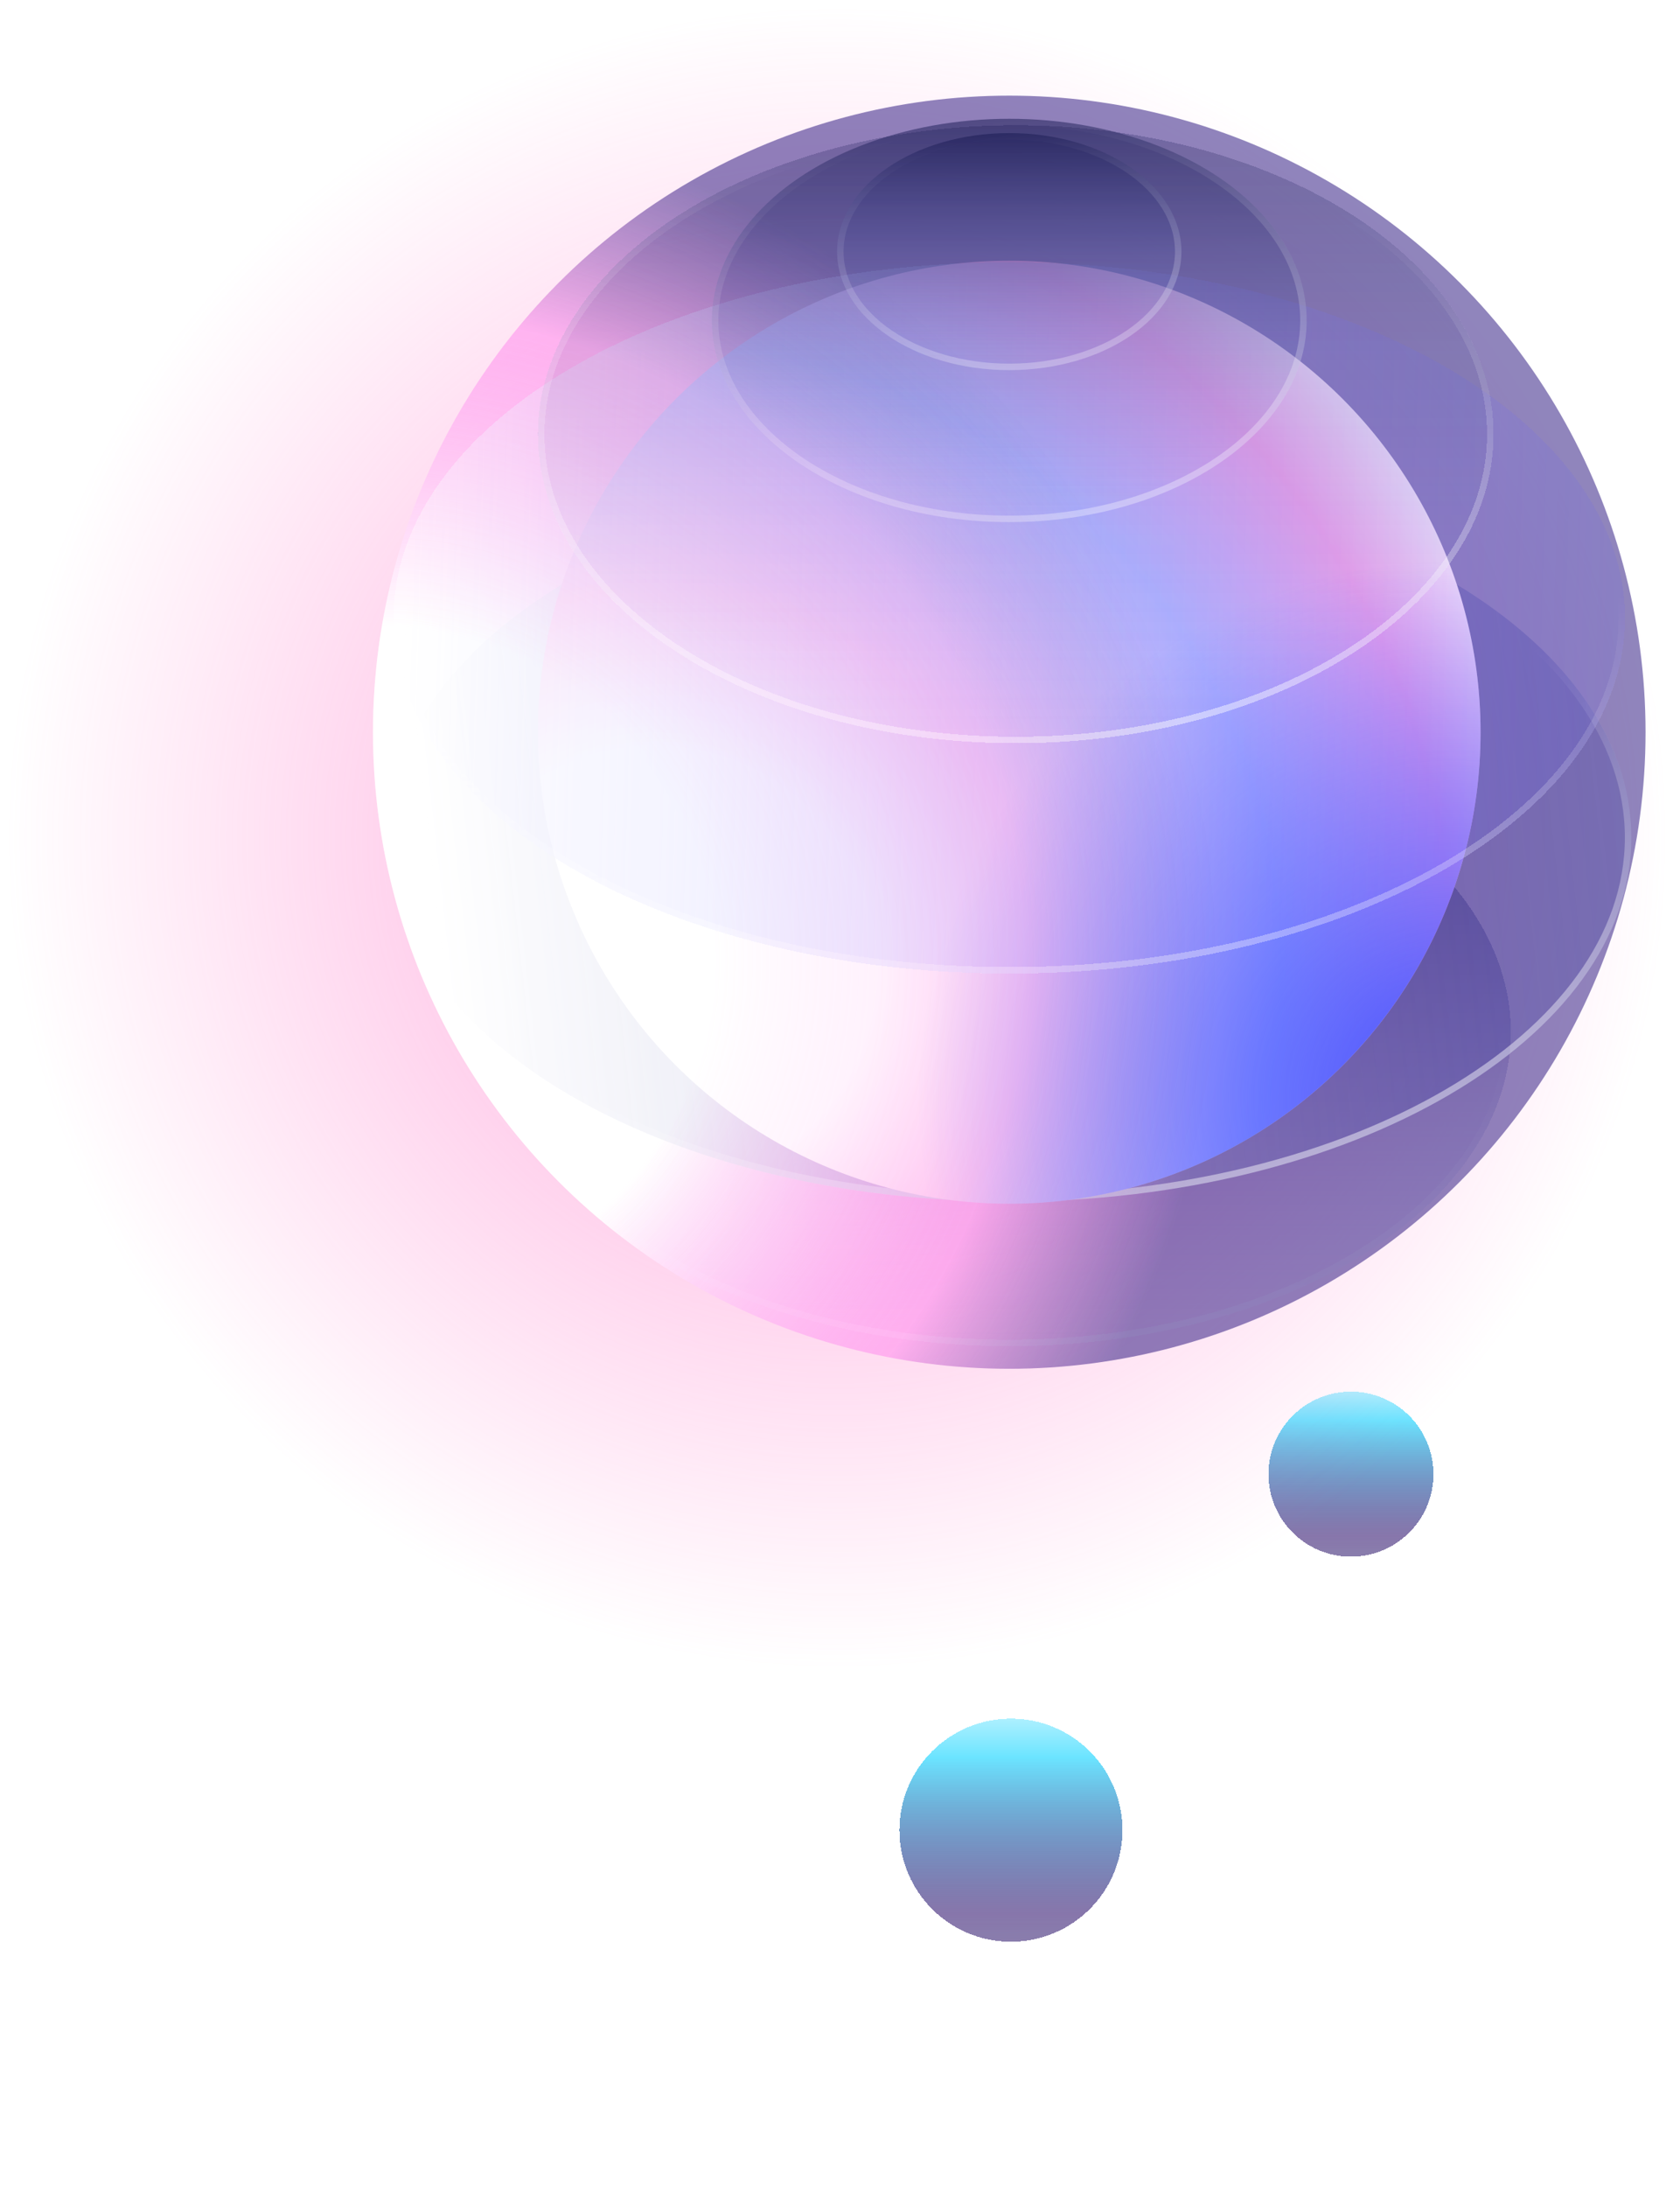 <svg width="269" height="350" viewBox="0 0 269 350" fill="none" xmlns="http://www.w3.org/2000/svg">
<g filter="url(#filter0_dd_10_118)">
<circle cx="161.87" cy="297.053" r="17.852" fill="url(#paint0_linear_10_118)" shape-rendering="crispEdges"/>
</g>
<g filter="url(#filter1_dd_10_118)">
<circle cx="216.313" cy="240.075" r="13.207" fill="url(#paint1_linear_10_118)" shape-rendering="crispEdges"/>
</g>
<circle cx="134.033" cy="134.033" r="134.033" fill="url(#paint2_radial_10_118)" fill-opacity="0.6"/>
<g filter="url(#filter2_d_10_118)">
<ellipse cx="161.603" cy="164.1" rx="80.306" ry="50.309" fill="url(#paint3_linear_10_118)" fill-opacity="0.5" shape-rendering="crispEdges"/>
<path d="M241.391 164.1C241.391 177.75 232.558 190.186 218.113 199.236C203.675 208.281 183.697 213.892 161.603 213.892C139.509 213.892 119.531 208.281 105.093 199.236C90.648 190.186 81.814 177.75 81.814 164.1C81.814 150.45 90.648 138.014 105.093 128.964C119.531 119.919 139.509 114.308 161.603 114.308C183.697 114.308 203.675 119.919 218.113 128.964C232.558 138.014 241.391 150.45 241.391 164.1Z" stroke="url(#paint4_linear_10_118)" stroke-opacity="0.6" stroke-width="1.035" shape-rendering="crispEdges"/>
</g>
<circle cx="161.602" cy="117.189" r="101.881" fill="url(#paint5_radial_10_118)"/>
<ellipse cx="161.601" cy="134.033" rx="99.606" ry="58.271" fill="url(#paint6_linear_10_118)" fill-opacity="0.5"/>
<path d="M260.689 134.033C260.689 149.865 249.717 164.292 231.772 174.79C213.839 185.281 189.031 191.787 161.601 191.787C134.171 191.787 109.364 185.281 91.431 174.79C73.486 164.292 62.513 149.865 62.513 134.033C62.513 118.202 73.486 103.774 91.431 93.276C109.364 82.785 134.171 76.279 161.601 76.279C189.031 76.279 213.839 82.785 231.772 93.276C249.717 103.774 260.689 118.202 260.689 134.033Z" stroke="url(#paint7_linear_10_118)" stroke-opacity="0.6" stroke-width="1.035"/>
<circle cx="161.601" cy="117.188" r="75.465" fill="url(#paint8_radial_10_118)"/>
<circle cx="161.601" cy="117.188" r="75.465" fill="url(#paint9_radial_10_118)"/>
<g filter="url(#filter3_d_10_118)">
<ellipse cx="161.602" cy="97.856" rx="98.593" ry="56.924" fill="url(#paint10_linear_10_118)" fill-opacity="0.5" shape-rendering="crispEdges"/>
<path d="M259.677 97.856C259.677 113.312 248.822 127.403 231.059 137.659C213.309 147.907 188.753 154.262 161.602 154.262C134.451 154.262 109.895 147.907 92.145 137.659C74.382 127.403 63.527 113.312 63.527 97.856C63.527 82.4 74.382 68.309 92.145 58.053C109.895 47.805 134.451 41.45 161.602 41.45C188.753 41.45 213.309 47.805 231.059 58.053C248.822 68.309 259.677 82.4 259.677 97.856Z" stroke="url(#paint11_linear_10_118)" stroke-opacity="0.6" stroke-width="1.035" shape-rendering="crispEdges"/>
</g>
<g filter="url(#filter4_d_10_118)">
<ellipse cx="161.601" cy="68.462" rx="76.505" ry="49.451" fill="url(#paint12_linear_10_118)" fill-opacity="0.5" shape-rendering="crispEdges"/>
<path d="M237.589 68.462C237.589 81.883 229.172 94.103 215.417 102.994C201.668 111.881 182.643 117.395 161.601 117.395C140.56 117.395 121.534 111.881 107.785 102.994C94.031 94.103 85.614 81.883 85.614 68.462C85.614 55.041 94.031 42.82 107.785 33.929C121.534 25.042 140.56 19.529 161.601 19.529C182.643 19.529 201.668 25.042 215.417 33.929C229.172 42.82 237.589 55.041 237.589 68.462Z" stroke="url(#paint13_linear_10_118)" stroke-opacity="0.6" stroke-width="1.035" shape-rendering="crispEdges"/>
</g>
<ellipse cx="161.603" cy="51.286" rx="47.619" ry="32.275" fill="url(#paint14_linear_10_118)" fill-opacity="0.5"/>
<path d="M208.704 51.286C208.704 59.976 203.508 67.902 194.984 73.679C186.463 79.455 174.663 83.043 161.603 83.043C148.543 83.043 136.743 79.455 128.222 73.679C119.698 67.902 114.502 59.976 114.502 51.286C114.502 42.596 119.698 34.67 128.222 28.893C136.743 23.117 148.543 19.529 161.603 19.529C174.663 19.529 186.463 23.117 194.984 28.893C203.508 34.67 208.704 42.596 208.704 51.286Z" stroke="url(#paint15_linear_10_118)" stroke-opacity="0.6" stroke-width="1.035"/>
<ellipse cx="161.602" cy="40.268" rx="27.569" ry="18.969" fill="url(#paint16_linear_10_118)" fill-opacity="0.5"/>
<path d="M188.653 40.268C188.653 45.287 185.697 49.887 180.803 53.255C175.911 56.621 169.124 58.719 161.602 58.719C154.08 58.719 147.294 56.621 142.401 53.255C137.507 49.887 134.551 45.287 134.551 40.268C134.551 35.249 137.507 30.649 142.401 27.281C147.294 23.915 154.08 21.816 161.602 21.816C169.124 21.816 175.911 23.915 180.803 27.281C185.697 30.649 188.653 35.249 188.653 40.268Z" stroke="url(#paint17_linear_10_118)" stroke-opacity="0.6" stroke-width="1.035"/>
<circle cx="161.602" cy="117.188" r="101.881" fill="url(#paint18_radial_10_118)" fill-opacity="0.3"/>
<defs>
<filter id="filter0_dd_10_118" x="107.788" y="240.9" width="108.165" height="108.166" filterUnits="userSpaceOnUse" color-interpolation-filters="sRGB">
<feFlood flood-opacity="0" result="BackgroundImageFix"/>
<feColorMatrix in="SourceAlpha" type="matrix" values="0 0 0 0 0 0 0 0 0 0 0 0 0 0 0 0 0 0 127 0" result="hardAlpha"/>
<feOffset dy="-2.07"/>
<feGaussianBlur stdDeviation="18.115"/>
<feComposite in2="hardAlpha" operator="out"/>
<feColorMatrix type="matrix" values="0 0 0 0 0.371 0 0 0 0 0.236 0 0 0 0 0.658 0 0 0 1 0"/>
<feBlend mode="normal" in2="BackgroundImageFix" result="effect1_dropShadow_10_118"/>
<feColorMatrix in="SourceAlpha" type="matrix" values="0 0 0 0 0 0 0 0 0 0 0 0 0 0 0 0 0 0 127 0" result="hardAlpha"/>
<feOffset dy="-2.07"/>
<feGaussianBlur stdDeviation="10.351"/>
<feComposite in2="hardAlpha" operator="out"/>
<feColorMatrix type="matrix" values="0 0 0 0 0.488 0 0 0 0 0.373 0 0 0 0 0.733 0 0 0 1 0"/>
<feBlend mode="normal" in2="effect1_dropShadow_10_118" result="effect2_dropShadow_10_118"/>
<feBlend mode="normal" in="SourceGraphic" in2="effect2_dropShadow_10_118" result="shape"/>
</filter>
<filter id="filter1_dd_10_118" x="166.876" y="188.566" width="98.875" height="98.876" filterUnits="userSpaceOnUse" color-interpolation-filters="sRGB">
<feFlood flood-opacity="0" result="BackgroundImageFix"/>
<feColorMatrix in="SourceAlpha" type="matrix" values="0 0 0 0 0 0 0 0 0 0 0 0 0 0 0 0 0 0 127 0" result="hardAlpha"/>
<feOffset dy="-2.07"/>
<feGaussianBlur stdDeviation="18.115"/>
<feComposite in2="hardAlpha" operator="out"/>
<feColorMatrix type="matrix" values="0 0 0 0 0.371 0 0 0 0 0.236 0 0 0 0 0.658 0 0 0 1 0"/>
<feBlend mode="normal" in2="BackgroundImageFix" result="effect1_dropShadow_10_118"/>
<feColorMatrix in="SourceAlpha" type="matrix" values="0 0 0 0 0 0 0 0 0 0 0 0 0 0 0 0 0 0 127 0" result="hardAlpha"/>
<feOffset dy="-2.07"/>
<feGaussianBlur stdDeviation="10.351"/>
<feComposite in2="hardAlpha" operator="out"/>
<feColorMatrix type="matrix" values="0 0 0 0 0.488 0 0 0 0 0.373 0 0 0 0 0.733 0 0 0 1 0"/>
<feBlend mode="normal" in2="effect1_dropShadow_10_118" result="effect2_dropShadow_10_118"/>
<feBlend mode="normal" in="SourceGraphic" in2="effect2_dropShadow_10_118" result="shape"/>
</filter>
<filter id="filter2_d_10_118" x="70.945" y="104.474" width="181.315" height="121.322" filterUnits="userSpaceOnUse" color-interpolation-filters="sRGB">
<feFlood flood-opacity="0" result="BackgroundImageFix"/>
<feColorMatrix in="SourceAlpha" type="matrix" values="0 0 0 0 0 0 0 0 0 0 0 0 0 0 0 0 0 0 127 0" result="hardAlpha"/>
<feOffset dy="1.035"/>
<feGaussianBlur stdDeviation="5.176"/>
<feComposite in2="hardAlpha" operator="out"/>
<feColorMatrix type="matrix" values="0 0 0 0 0.44 0 0 0 0 0.201 0 0 0 0 0.679 0 0 0 0.3 0"/>
<feBlend mode="normal" in2="BackgroundImageFix" result="effect1_dropShadow_10_118"/>
<feBlend mode="normal" in="SourceGraphic" in2="effect1_dropShadow_10_118" result="shape"/>
</filter>
<filter id="filter3_d_10_118" x="57.834" y="36.792" width="207.537" height="124.199" filterUnits="userSpaceOnUse" color-interpolation-filters="sRGB">
<feFlood flood-opacity="0" result="BackgroundImageFix"/>
<feColorMatrix in="SourceAlpha" type="matrix" values="0 0 0 0 0 0 0 0 0 0 0 0 0 0 0 0 0 0 127 0" result="hardAlpha"/>
<feOffset dy="1.035"/>
<feGaussianBlur stdDeviation="2.588"/>
<feComposite in2="hardAlpha" operator="out"/>
<feColorMatrix type="matrix" values="0 0 0 0 0.369 0 0 0 0 0.092 0 0 0 0 0.5 0 0 0 0.15 0"/>
<feBlend mode="normal" in2="BackgroundImageFix" result="effect1_dropShadow_10_118"/>
<feBlend mode="normal" in="SourceGraphic" in2="effect1_dropShadow_10_118" result="shape"/>
</filter>
<filter id="filter4_d_10_118" x="78.368" y="12.283" width="168.537" height="114.429" filterUnits="userSpaceOnUse" color-interpolation-filters="sRGB">
<feFlood flood-opacity="0" result="BackgroundImageFix"/>
<feColorMatrix in="SourceAlpha" type="matrix" values="0 0 0 0 0 0 0 0 0 0 0 0 0 0 0 0 0 0 127 0" result="hardAlpha"/>
<feOffset dx="1.035" dy="1.035"/>
<feGaussianBlur stdDeviation="3.882"/>
<feComposite in2="hardAlpha" operator="out"/>
<feColorMatrix type="matrix" values="0 0 0 0 0.44 0 0 0 0 0.201 0 0 0 0 0.679 0 0 0 0.2 0"/>
<feBlend mode="normal" in2="BackgroundImageFix" result="effect1_dropShadow_10_118"/>
<feBlend mode="normal" in="SourceGraphic" in2="effect1_dropShadow_10_118" result="shape"/>
</filter>
<linearGradient id="paint0_linear_10_118" x1="161.87" y1="271.439" x2="161.87" y2="334.052" gradientUnits="userSpaceOnUse">
<stop stop-color="white"/>
<stop offset="0.224" stop-color="#6BE4FF"/>
<stop offset="0.623" stop-color="#371B73" stop-opacity="0.6"/>
<stop offset="1" stop-color="#0A1153" stop-opacity="0.4"/>
</linearGradient>
<linearGradient id="paint1_linear_10_118" x1="216.313" y1="221.125" x2="216.313" y2="267.446" gradientUnits="userSpaceOnUse">
<stop stop-color="white"/>
<stop offset="0.224" stop-color="#6BE4FF"/>
<stop offset="0.623" stop-color="#371B73" stop-opacity="0.6"/>
<stop offset="1" stop-color="#0A1153" stop-opacity="0.4"/>
</linearGradient>
<radialGradient id="paint2_radial_10_118" cx="0" cy="0" r="1" gradientUnits="userSpaceOnUse" gradientTransform="translate(134.033 134.033) rotate(90) scale(134.033)">
<stop stop-color="#FF65C1"/>
<stop offset="1" stop-color="#FF65C1" stop-opacity="0"/>
</radialGradient>
<linearGradient id="paint3_linear_10_118" x1="161.603" y1="113.791" x2="161.603" y2="214.41" gradientUnits="userSpaceOnUse">
<stop stop-color="#13154D"/>
<stop offset="1" stop-color="#8E92EE" stop-opacity="0"/>
</linearGradient>
<linearGradient id="paint4_linear_10_118" x1="201.488" y1="170.443" x2="206.033" y2="221.197" gradientUnits="userSpaceOnUse">
<stop stop-color="white" stop-opacity="0"/>
<stop offset="1" stop-color="white"/>
</linearGradient>
<radialGradient id="paint5_radial_10_118" cx="0" cy="0" r="1" gradientUnits="userSpaceOnUse" gradientTransform="translate(59.721 154.25) rotate(-19.664) scale(216.38)">
<stop offset="0.249" stop-color="white"/>
<stop offset="0.483" stop-color="#FF8FED" stop-opacity="0.5"/>
<stop offset="0.627" stop-color="#220C7A" stop-opacity="0.5"/>
</radialGradient>
<linearGradient id="paint6_linear_10_118" x1="70.124" y1="146.418" x2="258.913" y2="125.109" gradientUnits="userSpaceOnUse">
<stop stop-color="white"/>
<stop offset="1" stop-color="#12178E" stop-opacity="0.4"/>
</linearGradient>
<linearGradient id="paint7_linear_10_118" x1="177.416" y1="217" x2="147.279" y2="145.1" gradientUnits="userSpaceOnUse">
<stop offset="0.001" stop-color="white"/>
<stop offset="1" stop-color="white" stop-opacity="0"/>
</linearGradient>
<radialGradient id="paint8_radial_10_118" cx="0" cy="0" r="1" gradientUnits="userSpaceOnUse" gradientTransform="translate(104.524 155.509) rotate(-14.849) scale(149.529)">
<stop offset="0.239" stop-color="white"/>
<stop offset="0.41" stop-color="#FFCEF1"/>
<stop offset="0.675" stop-color="#B6B9FF"/>
<stop offset="0.861" stop-color="#FFA8E7"/>
<stop offset="1" stop-color="white"/>
</radialGradient>
<radialGradient id="paint9_radial_10_118" cx="0" cy="0" r="1" gradientUnits="userSpaceOnUse" gradientTransform="translate(233.097 175.519) rotate(-121.724) scale(85.98)">
<stop stop-color="#3F52FF"/>
<stop offset="1" stop-color="#3F52FF" stop-opacity="0"/>
</radialGradient>
<linearGradient id="paint10_linear_10_118" x1="65.132" y1="93.933" x2="260.194" y2="99.993" gradientUnits="userSpaceOnUse">
<stop stop-color="white"/>
<stop offset="1" stop-color="#5653FF" stop-opacity="0.2"/>
</linearGradient>
<linearGradient id="paint11_linear_10_118" x1="148.618" y1="194.97" x2="142.489" y2="102.116" gradientUnits="userSpaceOnUse">
<stop stop-color="white"/>
<stop offset="1" stop-color="white" stop-opacity="0"/>
</linearGradient>
<linearGradient id="paint12_linear_10_118" x1="161.601" y1="19.011" x2="161.601" y2="117.913" gradientUnits="userSpaceOnUse">
<stop stop-color="#13154D" stop-opacity="0.5"/>
<stop offset="1" stop-color="#8E92EE" stop-opacity="0"/>
</linearGradient>
<linearGradient id="paint13_linear_10_118" x1="174.973" y1="139.384" x2="185.12" y2="30.02" gradientUnits="userSpaceOnUse">
<stop stop-color="white"/>
<stop offset="1" stop-color="white" stop-opacity="0"/>
</linearGradient>
<linearGradient id="paint14_linear_10_118" x1="161.603" y1="19.011" x2="161.603" y2="83.561" gradientUnits="userSpaceOnUse">
<stop stop-color="#13154D"/>
<stop offset="1" stop-color="#8E92EE" stop-opacity="0"/>
</linearGradient>
<linearGradient id="paint15_linear_10_118" x1="180.655" y1="131.052" x2="161.603" y2="19.011" gradientUnits="userSpaceOnUse">
<stop stop-color="white"/>
<stop offset="1" stop-color="white" stop-opacity="0"/>
</linearGradient>
<linearGradient id="paint16_linear_10_118" x1="161.602" y1="21.299" x2="161.602" y2="59.237" gradientUnits="userSpaceOnUse">
<stop stop-color="#13154D"/>
<stop offset="1" stop-color="#8E92EE" stop-opacity="0"/>
</linearGradient>
<linearGradient id="paint17_linear_10_118" x1="176.488" y1="99.236" x2="161.602" y2="21.299" gradientUnits="userSpaceOnUse">
<stop stop-color="white"/>
<stop offset="1" stop-color="white" stop-opacity="0"/>
</linearGradient>
<radialGradient id="paint18_radial_10_118" cx="0" cy="0" r="1" gradientUnits="userSpaceOnUse" gradientTransform="translate(59.721 154.25) rotate(-19.664) scale(216.38)">
<stop offset="0.249" stop-color="white"/>
<stop offset="0.483" stop-color="#FF8FED" stop-opacity="0.5"/>
<stop offset="0.627" stop-color="#220C7A" stop-opacity="0"/>
</radialGradient>
</defs>
</svg>
